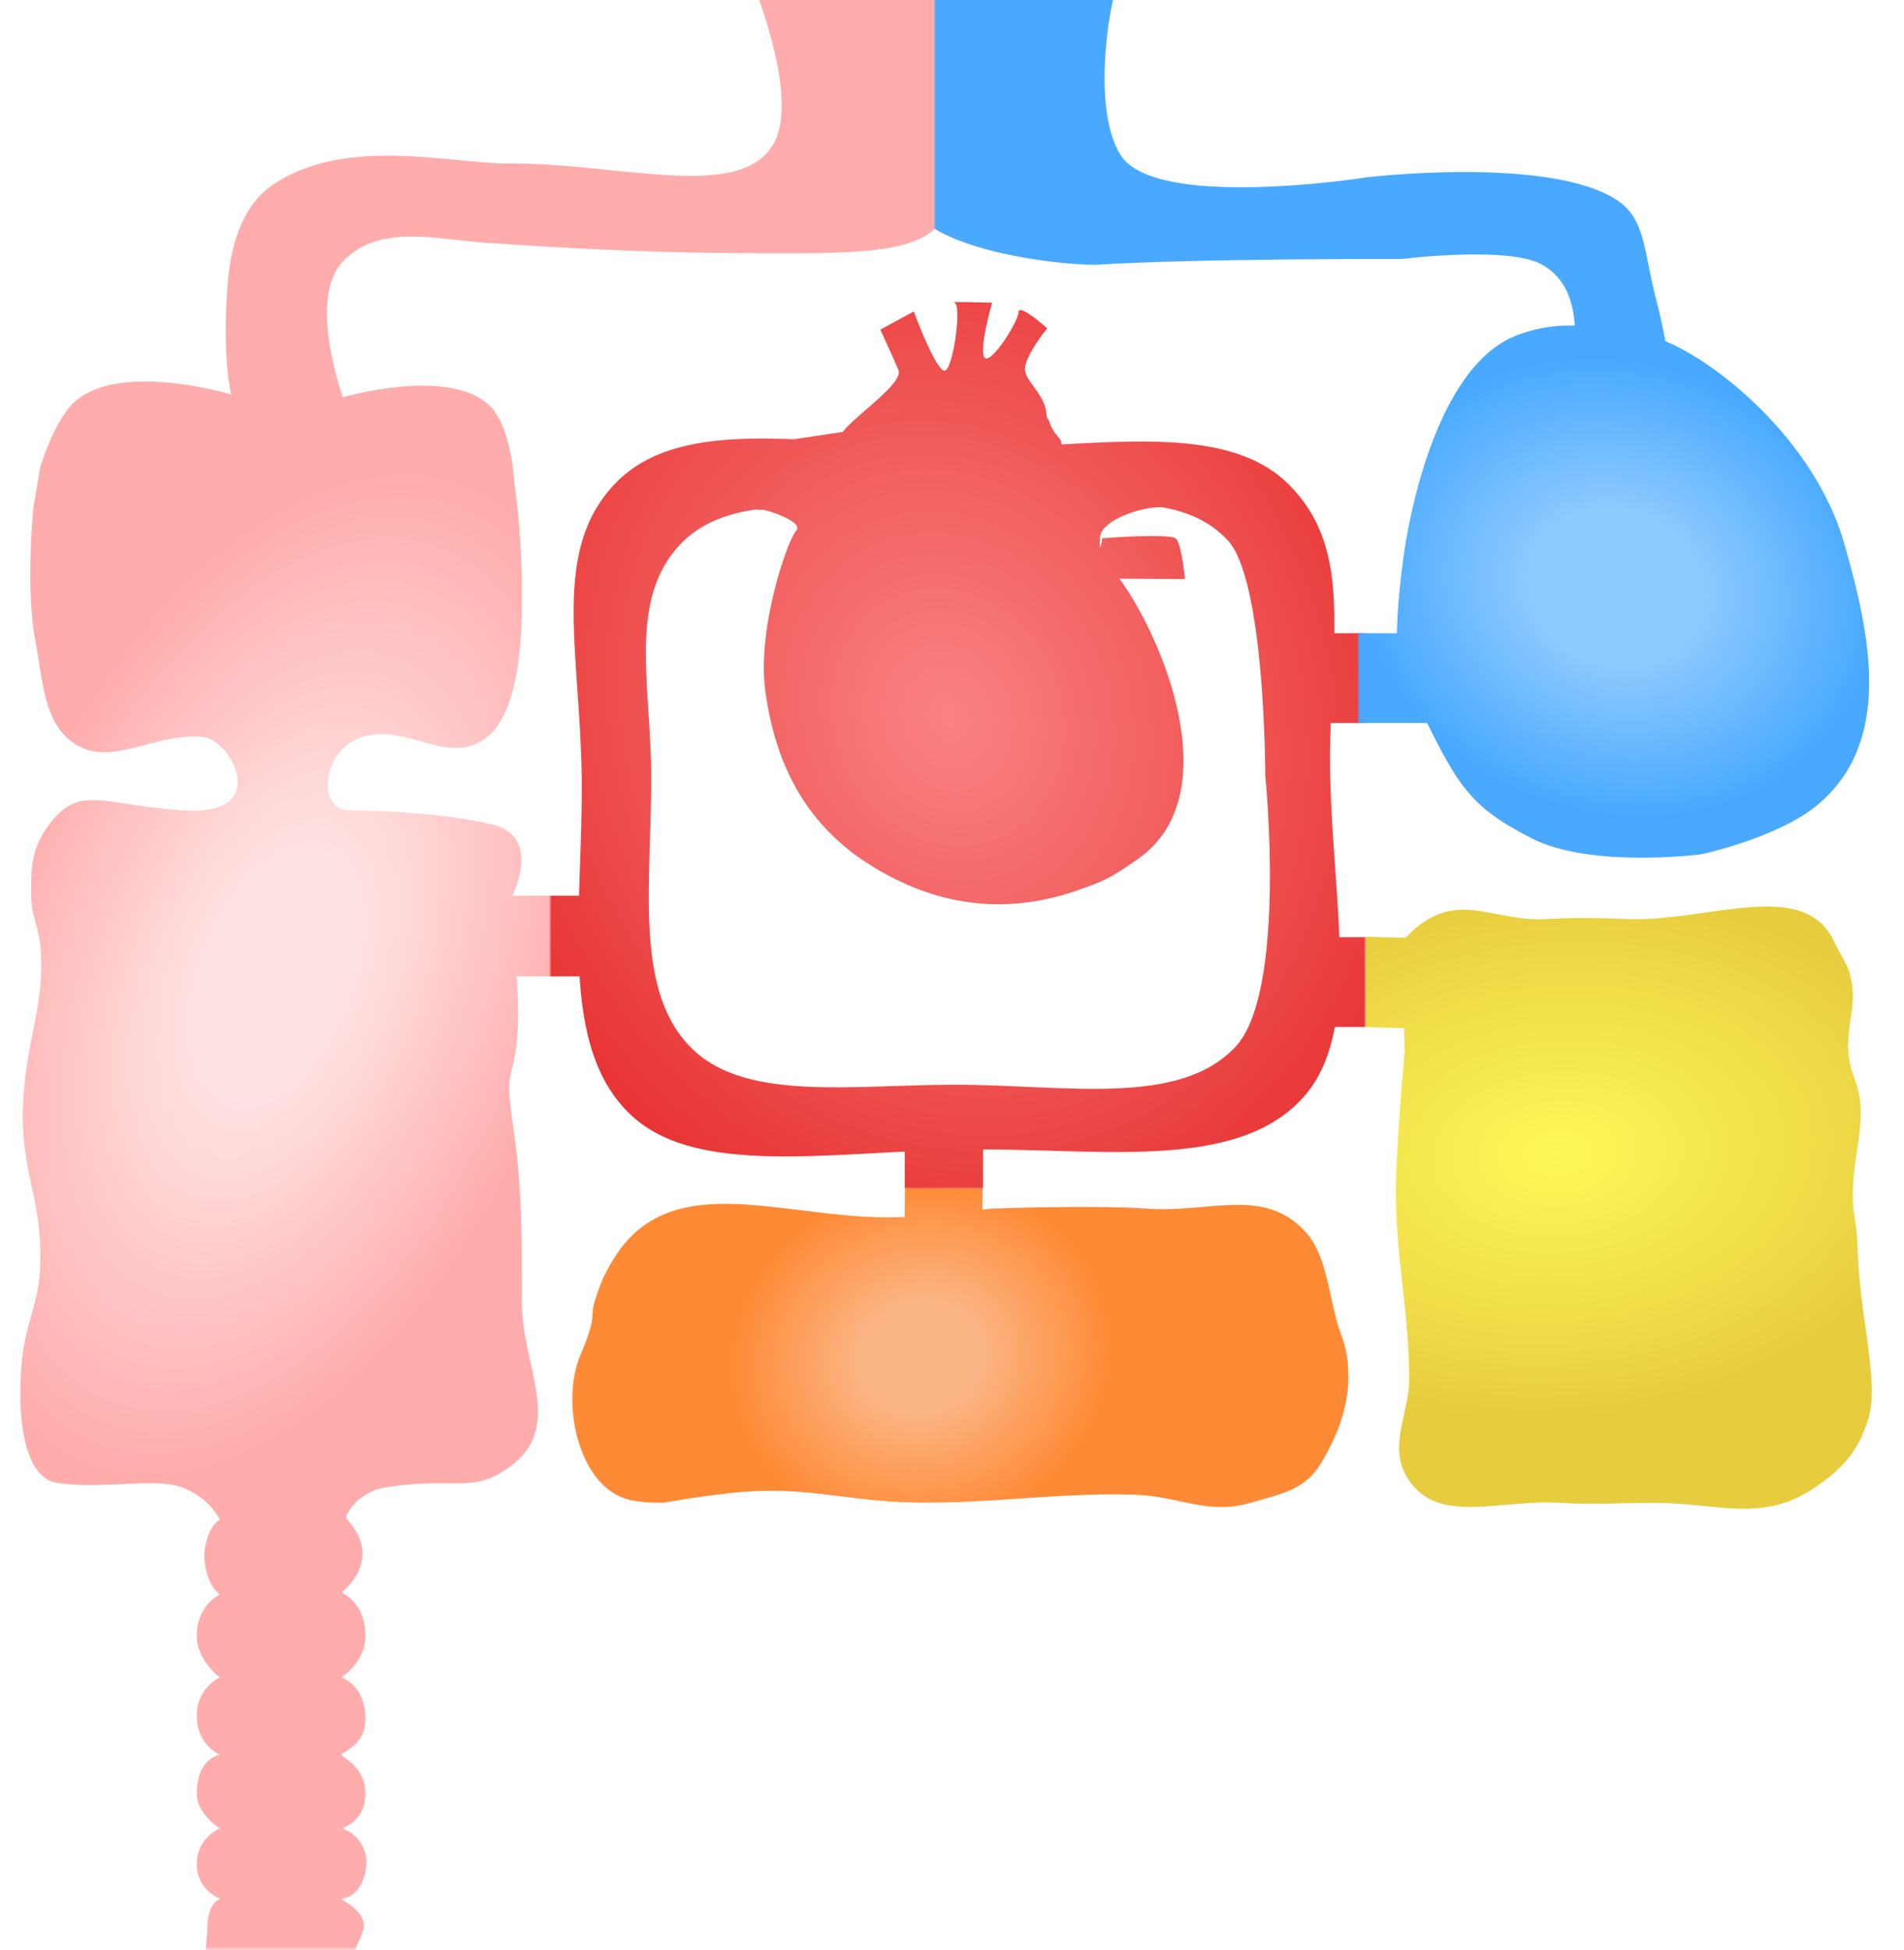   <svg width="827" height="847" viewBox="0 0 827 847" fill="none" xmlns="http://www.w3.org/2000/svg">
        <g id="v3">
        <g id="digestive-system">
        <mask id="mask0_286_2" style="mask-type:alpha" maskUnits="userSpaceOnUse" x="-1" y="-6" width="409" height="853">
        <path id="Vector 9" d="M-0.006 846L7 -5H407V113.922H240.496V273.584L239.502 846H-0.006Z" fill="white" stroke="black"/>
        </mask>
        <g mask="url(#mask0_286_2)">
        <g id="Vector" filter="url(#filter0_i_286_2)">
        <path d="M335.386 63.5C347.754 44.3 328.821 -2.667 325.386 -12L407.22 -10.5C407.22 -1.333 419.478 62 413.978 85C408.828 106.534 390.978 110 344.478 110C299.554 110 271.478 109.5 211.693 105.5C188.96 103.979 164.714 97.025 148.978 113.5C133.378 129.832 148.939 172.5 148.939 172.5C148.939 172.5 199.121 157.948 214.693 178.5C222.519 188.829 223.478 210.5 223.478 210.5C223.478 210.5 226.684 229.407 226.684 258.5C226.684 270 227.049 307.462 211.693 320C194.522 334.019 175.265 312.156 154.939 321C140 327.5 137.521 352 152.123 352C166.724 352 193.079 353.2 213.693 358C234.306 362.8 225.374 386 218.331 397C224.547 407.833 227.014 442.782 223.331 460C220.978 471 219.997 468.635 223.331 492.5C226.684 516.5 226.74 536.962 226.684 565.5C226.63 592.868 244.501 618.155 223.331 635.5C206.039 649.668 198.114 640.939 167.212 646C155 648 149.543 658.543 150.5 659.5C151.457 660.457 146.794 659.5 150.5 659.5C167.234 677.5 148.478 691.5 148.478 691.5C146.978 691.5 158.712 694.5 158.712 710.5C158.712 723.061 146.244 729.5 148.478 728.5C148.478 728.5 158.712 731.863 158.712 746.5C158.712 758.5 148.478 760.5 148.478 762C148.478 763.5 158.712 766.794 158.712 779C158.712 791.206 148.478 794 148.478 794C148.478 794 159.212 797 159.212 809.5C157.712 824.5 148.478 824.5 148.478 824.5C146.212 824.5 161 830 157.5 839C146.649 866.903 153.75 833 163.895 927.5C174.04 1022 112.693 914.108 96.896 911C71.266 905.957 87.202 878.448 90 839C90 825 95.478 825.5 95.478 824.5C95.478 824.5 85.478 820.946 85.478 809.5C85.478 798.054 95.478 794 95.478 794C95.478 794 85.478 787.898 85.478 779C85.478 763.5 95.478 762 95.478 762C95.478 762 85.478 758 85.478 745C85.478 733 95.478 728.5 95.478 728.5C95.478 728.5 85.478 721 85.478 710.5C85.478 697 95.478 692.5 95.478 692.5C95.478 692.5 88.712 688 88.712 674.5C90.212 662 95.478 660 95.478 660C95.478 660 91.212 650.5 79.212 646C67.212 641.5 43.978 647 24.808 644C5.638 641 7.978 597 10.478 584C13.292 569.365 17.064 563.897 17.478 549C18.356 517.389 7.316 507.808 10.478 472.5C12.598 448.82 19.664 433.623 17.565 411C16.776 402.496 13.689 398.039 13.565 389.5C13.387 377.27 13.569 368.947 20.687 359C34.498 339.702 44.12 350 81.049 352C117.978 354 100.441 321 87.896 320C64.847 318.163 45.408 335.971 28.687 320C18.649 310.412 18.097 292.121 15.478 279C10.995 256.544 14.478 220.5 14.478 220.5L17.478 203C17.478 203 23.007 184.115 31.418 175.5C50.282 156.177 100.441 171.31 100.441 171.31C100.441 171.31 96.29 155.88 98.896 123C100.441 103.5 106.601 88.946 117.478 80.968C148.978 58.5 196.66 71.253 220.478 71C267.478 70.5 319.926 87.5 335.386 63.5Z" fill="url(#paint0_radial_286_2)"/>
        <path d="M211 389H258V424H211V389Z" fill="url(#paint1_radial_286_2)"/>
        </g>
        </g>
        </g>
        <g id="mitochondria">
        <mask id="mask1_286_2" style="mask-type:alpha" maskUnits="userSpaceOnUse" x="593" y="387" width="228" height="281">
        <path id="Vector 11" d="M593.5 667V388H813L819.5 667H593.5Z" fill="#D9D9D9" stroke="black"/>
        </mask>
        <g mask="url(#mask1_286_2)">
        <g id="Vector_2" filter="url(#filter1_i_286_2)">
        <path d="M575.5 406.39L612.477 407.311L611.501 446.513L574.524 445.592L575.5 406.39Z" fill="url(#paint2_radial_286_2)"/>
        <path d="M796.772 409.133C783.807 380.885 742.509 400.252 707.411 399.133C693.33 398.683 685.402 398.324 671.337 399.133C646.633 400.553 631 384 608.767 409.133C598.604 420.62 603.086 420.133 610.129 431.133C609.505 436.677 610.129 456.633 610.129 456.633C610.129 456.633 607.275 487.873 606.5 508C605.146 543.168 611.596 562.81 612.129 598C612.351 612.695 603.55 626.491 610.129 639.632C622.035 663.414 650.791 651.008 677.337 652.633C693.407 653.616 702.464 652.633 718.564 652.633C745.412 652.633 764.894 661.405 787.312 646.633C800.013 638.264 807.033 630.661 811.533 616.133C816.473 600.184 807.58 571.304 806.895 542.5C806.478 524.983 802.257 526.765 806.895 497.633C811.533 468.5 802.293 470.644 802.772 453C803.076 441.81 806.318 435.562 803.895 424.633C802.453 418.129 799.701 415.514 796.772 409.133Z" fill="url(#paint3_radial_286_2)"/>
        </g>
        </g>
        </g>
        <g id="gulucose-storage">
        <mask id="mask2_286_2" style="mask-type:alpha" maskUnits="userSpaceOnUse" x="243" y="514" width="349" height="150">
        <path id="Vector 10" d="M243.5 515V655.5V663.5H591V517L243.5 515Z" fill="#D9D9D9" stroke="black"/>
        </mask>
        <g mask="url(#mask2_286_2)">
        <g id="Vector_3" filter="url(#filter2_i_286_2)">
        <path d="M392.658 549.321L393.365 497.28L427.058 497.738L426.351 549.779L392.658 549.321Z" fill="url(#paint4_radial_286_2)"/>
        <path d="M270.847 650.593C250.3 642.977 243.92 607.787 252 588.74C260.08 569.692 255.678 573.205 258.5 564.5C260.966 556.893 262.36 553.712 266.093 547.453C291.574 504.733 343.265 531.07 392.941 528.5C407.956 527.723 430.5 524.874 430.5 524.874C430.5 524.874 475.755 523.21 498.302 524.874C525.568 526.886 549.44 514.974 567.5 535.5C575.3 544.366 576.697 558.477 580.398 572.85C582.01 579.106 584.024 582.354 585 588.74C587.841 607.335 581.325 622.886 573.729 635.573C566.855 647.052 556.342 648.793 543.5 652.55C524.126 658.22 512.327 649.642 492.29 649.094C458.718 648.177 430.94 653.055 397.359 652.523C368.504 652.067 352.401 645.81 323.613 647.821C309.787 648.787 288.439 652.55 288.439 652.55C288.439 652.55 277.329 652.996 270.847 650.593Z" fill="url(#paint5_radial_286_2)"/>
        </g>
        </g>
        </g>
        <g id="heart">
        <mask id="mask3_286_2" style="mask-type:alpha" maskUnits="userSpaceOnUse" x="239" y="123" width="354" height="393">
        <rect id="Rectangle 4216" x="239" y="123" width="354" height="393" fill="#D9D9D9"/>
        </mask>
        <g mask="url(#mask3_286_2)">
        <g id="Vector_4" filter="url(#filter3_i_286_2)">
        <path d="M577.787 336.916C578.805 391.352 591.663 447.615 566.346 476.237C536.558 509.914 474.904 497.978 415.219 499.249C360.412 500.417 304.088 510.435 275.516 485.536C241.368 455.777 253.494 393.97 252.651 336.916C251.829 281.316 239.393 239.255 267.068 210.149C296.69 178.995 356.346 193.959 415.219 194.582C471.891 195.181 530.155 181.255 559.506 210.149C589.412 239.588 576.729 280.371 577.787 336.916ZM282.856 336.916C283 384.211 274.79 431.995 301.786 456.536C325.656 478.235 370.558 471.043 415.219 471.085C463.06 471.13 512.095 480.786 536.614 454.627C559.095 430.642 549.582 336.916 549.582 336.916C549.582 336.916 549.582 250.685 532.874 234.234C508.398 208.556 461.384 222.433 415.219 222.746C368.193 223.065 320.04 210.629 295.564 236.307C272.623 260.376 282.735 297.314 282.856 336.916Z" fill="url(#paint6_radial_286_2)"/>
        <path d="M297.428 197.909L366.009 187.569C371.72 180.27 392.612 166.33 390.246 160.715C387.88 155.101 383.998 146.677 382.352 143.167L396.901 135.255C400.344 144.61 407.933 162.823 410.745 160.84C414.261 158.361 417.922 131.883 414.425 131.362C411.627 130.945 424.259 131.255 430.924 131.462C428.881 138.616 425.391 153.429 427.779 155.443C430.763 157.961 442.376 139.532 442.4 135.532C442.419 132.332 450.382 138.58 454.857 142.608C451.331 146.92 444.472 156.645 445.245 161.05C446.211 166.556 454.678 172.107 454.623 181.107L455.614 182.613C457.725 189.752 461.733 189.958 460.969 193.585C474.966 192.999 501.737 191.552 504.455 193.91C507.24 196.327 507.541 215.251 506.343 220.41C497.683 219.191 478.253 225.651 477.807 233.249C477.36 240.846 478.285 236.752 478.804 233.755C488.642 232.981 508.815 231.937 510.803 233.949C512.791 235.962 514.227 246.47 514.697 251.473L486.197 251.3C504.547 276.079 533.926 344.982 494.452 372.907C482.595 381.295 479.262 382.691 468.458 386.5C435.044 398.281 405 392.5 378.352 375.907C351.705 359.315 336.986 334.259 332.399 299.866C328.749 272.496 342.184 234.393 345.821 230.446C349.458 226.5 331.958 221 330.913 221.386C329.867 221.772 296.428 217.719 296.428 217.719L294.732 215.909L297.428 197.909Z" fill="url(#paint7_radial_286_2)"/>
        <path d="M393 495.999H427V542.999H393V495.999Z" fill="url(#paint8_radial_286_2)"/>
        <path d="M210 388.999H258V423.999H210V388.999Z" fill="url(#paint9_radial_286_2)"/>
        <path d="M568 406.999H601L599 445.999H568V406.999Z" fill="url(#paint10_radial_286_2)"/>
        <path d="M570 275H595V314H570V275Z" fill="url(#paint11_radial_286_2)"/>
        </g>
        </g>
        </g>
        <g id="lung">
        <mask id="mask4_286_2" style="mask-type:alpha" maskUnits="userSpaceOnUse" x="406" y="-38" width="421" height="427">
        <g id="Vector_5">
        <path d="M590.06 -31.856H827V389H590.06V-31.856Z" fill="#D9D9D9"/>
        <path d="M406 -38H660.227V147.341H406V-38Z" fill="#D9D9D9"/>
        </g>
        </mask>
        <g mask="url(#mask4_286_2)">
        <g id="Vector_6" filter="url(#filter4_i_286_2)">
        <path d="M486.834 67.5C474.466 48.3 481.398 4.333 484.834 -5L383 -3.5C383 5.667 389.645 59.243 392.742 83C396 108 457.705 115 475.742 115C520.576 112.167 608.527 112.5 608.527 112.5C608.527 112.5 654.841 106.76 669.5 114.763C690.743 126.36 683.664 157.497 680.281 179.5H715.324C715.324 179.5 733.753 185.2 719.324 130C713.949 109.439 714.867 95.272 702.5 87.018C673.366 67.571 593.742 77 593.742 77C593.742 77 502.294 91.5 486.834 67.5Z" fill="url(#paint12_radial_286_2)"/>
        <path d="M713.943 145.356C734.886 148.355 786.646 185.992 801 235.856C812.807 276.872 822.079 322.625 789.158 349.79C772.041 363.914 739 371 739 371C739 371 690.962 377.263 665.223 364.033C638.486 350.29 633.094 341.736 615.643 305.146C608.663 290.512 613 299.356 608.5 289.856C604 280.356 609.643 241.717 609.643 241.717C609.643 241.717 619.662 159.784 659.5 145.356C679.491 138.116 693 142.356 713.943 145.356Z" fill="url(#paint13_radial_286_2)"/>
        <path d="M578 275H618L624 314H578V275Z" fill="url(#paint14_radial_286_2)"/>
        </g>
        </g>
        </g>
        </g>
        <defs>
        <filter id="filter0_i_286_2" x="8.822" y="-12" width="406.575" height="978.201" filterUnits="userSpaceOnUse" color-interpolation-filters="sRGB">
        <feFlood flood-opacity="0" result="BackgroundImageFix"/>
        <feBlend mode="normal" in="SourceGraphic" in2="BackgroundImageFix" result="shape"/>
        <feColorMatrix in="SourceAlpha" type="matrix" values="0 0 0 0 0 0 0 0 0 0 0 0 0 0 0 0 0 0 127 0" result="hardAlpha"/>
        <feOffset/>
        <feGaussianBlur stdDeviation="3.95"/>
        <feComposite in2="hardAlpha" operator="arithmetic" k2="-1" k3="1"/>
        <feColorMatrix type="matrix" values="0 0 0 0 0 0 0 0 0 0 0 0 0 0 0 0 0 0 0.59 0"/>
        <feBlend mode="normal" in2="shape" result="effect1_innerShadow_286_2"/>
        </filter>
        <filter id="filter1_i_286_2" x="574.524" y="393.69" width="238.496" height="261.528" filterUnits="userSpaceOnUse" color-interpolation-filters="sRGB">
        <feFlood flood-opacity="0" result="BackgroundImageFix"/>
        <feBlend mode="normal" in="SourceGraphic" in2="BackgroundImageFix" result="shape"/>
        <feColorMatrix in="SourceAlpha" type="matrix" values="0 0 0 0 0 0 0 0 0 0 0 0 0 0 0 0 0 0 127 0" result="hardAlpha"/>
        <feOffset/>
        <feGaussianBlur stdDeviation="5.3"/>
        <feComposite in2="hardAlpha" operator="arithmetic" k2="-1" k3="1"/>
        <feColorMatrix type="matrix" values="0 0 0 0 0 0 0 0 0 0 0 0 0 0 0 0 0 0 0.59 0"/>
        <feBlend mode="normal" in2="shape" result="effect1_innerShadow_286_2"/>
        </filter>
        <filter id="filter2_i_286_2" x="248.607" y="497.28" width="337.072" height="157.199" filterUnits="userSpaceOnUse" color-interpolation-filters="sRGB">
        <feFlood flood-opacity="0" result="BackgroundImageFix"/>
        <feBlend mode="normal" in="SourceGraphic" in2="BackgroundImageFix" result="shape"/>
        <feColorMatrix in="SourceAlpha" type="matrix" values="0 0 0 0 0 0 0 0 0 0 0 0 0 0 0 0 0 0 127 0" result="hardAlpha"/>
        <feOffset/>
        <feGaussianBlur stdDeviation="5.3"/>
        <feComposite in2="hardAlpha" operator="arithmetic" k2="-1" k3="1"/>
        <feColorMatrix type="matrix" values="0 0 0 0 0 0 0 0 0 0 0 0 0 0 0 0 0 0 0.59 0"/>
        <feBlend mode="normal" in2="shape" result="effect1_innerShadow_286_2"/>
        </filter>
        <filter id="filter3_i_286_2" x="210" y="131.155" width="391" height="411.844" filterUnits="userSpaceOnUse" color-interpolation-filters="sRGB">
        <feFlood flood-opacity="0" result="BackgroundImageFix"/>
        <feBlend mode="normal" in="SourceGraphic" in2="BackgroundImageFix" result="shape"/>
        <feColorMatrix in="SourceAlpha" type="matrix" values="0 0 0 0 0 0 0 0 0 0 0 0 0 0 0 0 0 0 127 0" result="hardAlpha"/>
        <feOffset/>
        <feGaussianBlur stdDeviation="5.3"/>
        <feComposite in2="hardAlpha" operator="arithmetic" k2="-1" k3="1"/>
        <feColorMatrix type="matrix" values="0 0 0 0 0 0 0 0 0 0 0 0 0 0 0 0 0 0 0.59 0"/>
        <feBlend mode="normal" in2="shape" result="effect1_innerShadow_286_2"/>
        </filter>
        <filter id="filter4_i_286_2" x="383" y="-5" width="428.866" height="377.481" filterUnits="userSpaceOnUse" color-interpolation-filters="sRGB">
        <feFlood flood-opacity="0" result="BackgroundImageFix"/>
        <feBlend mode="normal" in="SourceGraphic" in2="BackgroundImageFix" result="shape"/>
        <feColorMatrix in="SourceAlpha" type="matrix" values="0 0 0 0 0 0 0 0 0 0 0 0 0 0 0 0 0 0 127 0" result="hardAlpha"/>
        <feOffset/>
        <feGaussianBlur stdDeviation="5.3"/>
        <feComposite in2="hardAlpha" operator="arithmetic" k2="-1" k3="1"/>
        <feColorMatrix type="matrix" values="0 0 0 0 0 0 0 0 0 0 0 0 0 0 0 0 0 0 0.59 0"/>
        <feBlend mode="normal" in2="shape" result="effect1_innerShadow_286_2"/>
        </filter>
        <radialGradient id="paint0_radial_286_2" cx="0" cy="0" r="1" gradientUnits="userSpaceOnUse" gradientTransform="translate(119.715 423.5) rotate(111.452) scale(228.317 127.297)">
        <stop offset="0.247" stop-color="#FFE2E2"/>
        <stop offset="1" stop-color="#FFACAC"/>
        </radialGradient>
        <radialGradient id="paint1_radial_286_2" cx="0" cy="0" r="1" gradientUnits="userSpaceOnUse" gradientTransform="translate(119.715 423.5) rotate(111.452) scale(228.317 127.297)">
        <stop offset="0.247" stop-color="#FFE2E2"/>
        <stop offset="1" stop-color="#FFACAC"/>
        </radialGradient>
        <radialGradient id="paint2_radial_286_2" cx="0" cy="0" r="1" gradientUnits="userSpaceOnUse" gradientTransform="translate(676.621 501) rotate(85.801) scale(116.814 177.867)">
        <stop stop-color="#FEF85A"/>
        <stop offset="1" stop-color="#E7CC3D"/>
        </radialGradient>
        <radialGradient id="paint3_radial_286_2" cx="0" cy="0" r="1" gradientUnits="userSpaceOnUse" gradientTransform="translate(676.621 501) rotate(85.801) scale(116.814 177.867)">
        <stop stop-color="#FEF85A"/>
        <stop offset="1" stop-color="#E7CC3D"/>
        </radialGradient>
        <radialGradient id="paint4_radial_286_2" cx="0" cy="0" r="1" gradientUnits="userSpaceOnUse" gradientTransform="translate(400 589.5) rotate(-17.027) scale(83.668 75.499)">
        <stop offset="0.309" stop-color="#FBB584"/>
        <stop offset="1" stop-color="#FF8A35"/>
        </radialGradient>
        <radialGradient id="paint5_radial_286_2" cx="0" cy="0" r="1" gradientUnits="userSpaceOnUse" gradientTransform="translate(400 589.5) rotate(-17.027) scale(83.668 75.499)">
        <stop offset="0.309" stop-color="#FBB584"/>
        <stop offset="1" stop-color="#FF8A35"/>
        </radialGradient>
        <radialGradient id="paint6_radial_286_2" cx="0" cy="0" r="1" gradientUnits="userSpaceOnUse" gradientTransform="translate(411.715 311.372) rotate(157.581) scale(212.637 246.316)">
        <stop stop-color="#FA8383"/>
        <stop offset="1" stop-color="#E83333"/>
        </radialGradient>
        <radialGradient id="paint7_radial_286_2" cx="0" cy="0" r="1" gradientUnits="userSpaceOnUse" gradientTransform="translate(411.715 311.372) rotate(157.581) scale(212.637 246.316)">
        <stop stop-color="#FA8383"/>
        <stop offset="1" stop-color="#E83333"/>
        </radialGradient>
        <radialGradient id="paint8_radial_286_2" cx="0" cy="0" r="1" gradientUnits="userSpaceOnUse" gradientTransform="translate(411.715 311.372) rotate(157.581) scale(212.637 246.316)">
        <stop stop-color="#FA8383"/>
        <stop offset="1" stop-color="#E83333"/>
        </radialGradient>
        <radialGradient id="paint9_radial_286_2" cx="0" cy="0" r="1" gradientUnits="userSpaceOnUse" gradientTransform="translate(411.715 311.372) rotate(157.581) scale(212.637 246.316)">
        <stop stop-color="#FA8383"/>
        <stop offset="1" stop-color="#E83333"/>
        </radialGradient>
        <radialGradient id="paint10_radial_286_2" cx="0" cy="0" r="1" gradientUnits="userSpaceOnUse" gradientTransform="translate(411.715 311.372) rotate(157.581) scale(212.637 246.316)">
        <stop stop-color="#FA8383"/>
        <stop offset="1" stop-color="#E83333"/>
        </radialGradient>
        <radialGradient id="paint11_radial_286_2" cx="0" cy="0" r="1" gradientUnits="userSpaceOnUse" gradientTransform="translate(411.715 311.372) rotate(157.581) scale(212.637 246.316)">
        <stop stop-color="#FA8383"/>
        <stop offset="1" stop-color="#E83333"/>
        </radialGradient>
        <radialGradient id="paint12_radial_286_2" cx="0" cy="0" r="1" gradientUnits="userSpaceOnUse" gradientTransform="translate(702 255) rotate(110.556) scale(98.256 114.142)">
        <stop offset="0.34" stop-color="#8CC9FF"/>
        <stop offset="1" stop-color="#48A9FF"/>
        </radialGradient>
        <radialGradient id="paint13_radial_286_2" cx="0" cy="0" r="1" gradientUnits="userSpaceOnUse" gradientTransform="translate(702 255) rotate(110.556) scale(98.256 114.142)">
        <stop offset="0.34" stop-color="#8CC9FF"/>
        <stop offset="1" stop-color="#48A9FF"/>
        </radialGradient>
        <radialGradient id="paint14_radial_286_2" cx="0" cy="0" r="1" gradientUnits="userSpaceOnUse" gradientTransform="translate(702 255) rotate(110.556) scale(98.256 114.142)">
        <stop offset="0.34" stop-color="#8CC9FF"/>
        <stop offset="1" stop-color="#48A9FF"/>
        </radialGradient>
        </defs>
        </svg>